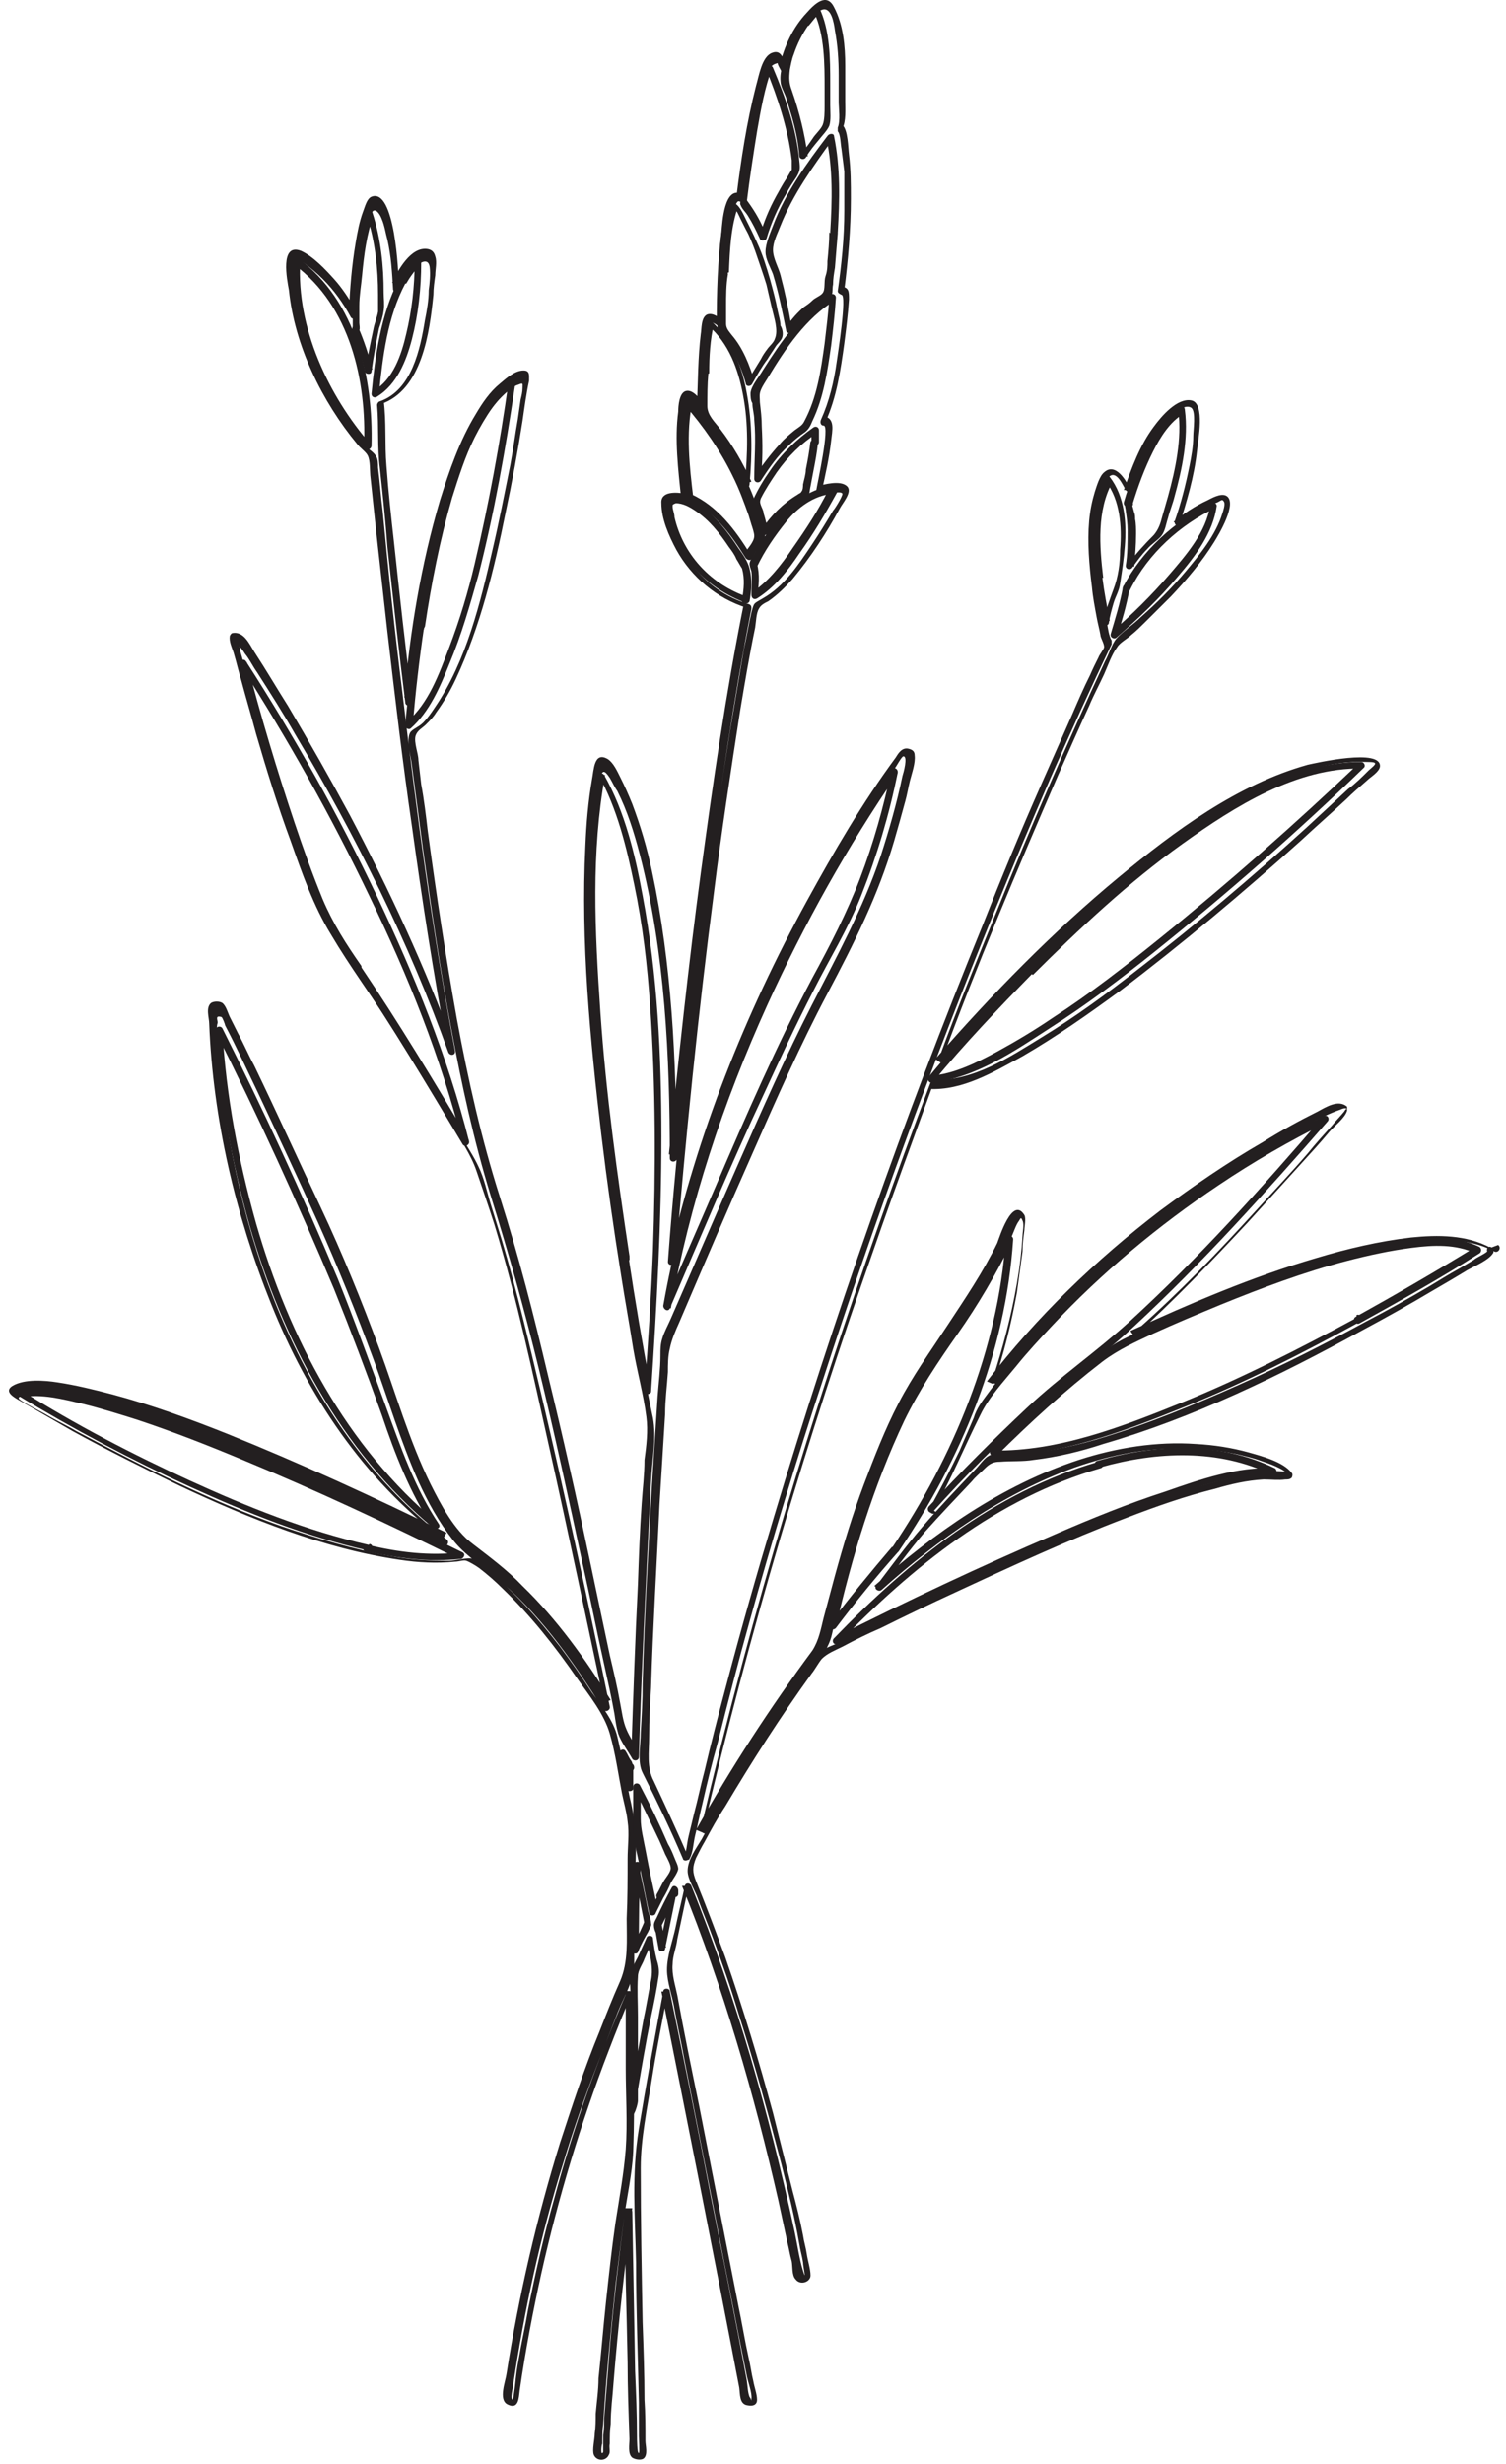 <svg width="107" height="175" viewBox="0 0 107 175" fill="none" xmlns="http://www.w3.org/2000/svg">
<path d="M105.909 88.626C104.176 87.697 102.176 87.697 100.244 87.895C97.977 88.161 95.711 88.692 93.512 89.356C88.979 90.683 84.647 92.541 80.315 94.531L80.581 94.93C83.38 92.408 86.047 89.621 88.646 86.834C89.912 85.44 91.179 84.047 92.445 82.653C93.112 81.923 93.778 81.193 94.445 80.397C94.778 79.999 95.578 79.402 95.711 78.871C95.711 78.805 95.711 78.672 95.711 78.605C95.111 78.075 94.245 78.605 93.645 78.937C92.312 79.601 90.979 80.331 89.713 81.127C87.18 82.587 84.78 84.246 82.447 85.971C77.848 89.488 73.649 93.536 70.117 98.115L70.583 98.314C71.317 96.19 71.85 94.001 72.25 91.811C72.383 90.815 72.516 89.886 72.65 88.891C72.65 88.36 72.716 87.896 72.783 87.365C72.783 87.099 72.916 86.568 72.783 86.303C71.916 84.909 70.983 87.962 70.85 88.294C69.85 90.351 68.584 92.209 67.317 94.133C66.051 96.058 64.851 97.717 63.852 99.641C62.852 101.565 62.118 103.49 61.385 105.414C60.586 107.538 59.919 109.727 59.319 111.917C59.053 112.913 58.786 113.908 58.519 114.903C58.319 115.7 58.186 116.496 57.719 117.226C54.72 121.274 51.921 125.587 49.455 129.967L49.921 130.166C53.187 116.098 57.32 102.229 62.118 88.626C63.452 84.777 64.851 80.994 66.251 77.145L65.984 77.345C68.384 77.477 70.583 76.15 72.65 75.022C75.049 73.629 77.315 72.036 79.581 70.377C84.047 66.993 88.313 63.409 92.445 59.693C93.512 58.698 94.578 57.769 95.645 56.774C96.111 56.309 96.578 55.911 97.111 55.446C97.377 55.181 97.977 54.849 98.044 54.451C98.177 53.124 93.512 54.185 92.912 54.318C87.913 55.712 83.447 59.03 79.515 62.281C74.782 66.196 70.45 70.642 66.451 75.221L66.851 75.487C69.384 68.585 72.25 61.817 75.182 55.048C75.915 53.389 76.649 51.73 77.382 50.138C77.715 49.341 78.115 48.611 78.448 47.882C78.715 47.284 78.981 46.488 79.381 45.957C79.581 45.625 80.115 45.36 80.381 45.094C80.715 44.829 81.048 44.497 81.381 44.166C81.981 43.568 82.581 42.971 83.181 42.374C84.314 41.179 85.38 39.919 86.247 38.525C86.58 37.994 87.98 35.672 87.113 35.207C86.713 35.008 86.047 35.406 85.78 35.539C84.914 35.937 84.114 36.468 83.381 37.065L83.781 37.331C84.314 35.605 84.847 33.88 85.047 32.022C85.114 31.292 85.647 28.638 84.647 28.439C83.647 28.239 82.514 29.567 81.981 30.297C80.981 31.624 80.381 33.283 79.848 34.809H80.315C80.048 34.145 79.248 32.818 78.448 33.548C78.115 33.814 77.915 34.544 77.782 34.942C77.582 35.605 77.448 36.269 77.382 36.999C77.249 38.525 77.382 40.118 77.582 41.71C77.648 42.44 77.782 43.104 77.915 43.834C77.982 44.232 78.115 44.696 78.182 45.094C78.182 45.294 78.448 45.692 78.448 45.957C78.448 46.09 78.115 46.488 78.048 46.687C77.848 47.085 77.648 47.483 77.448 47.948C76.982 48.877 76.582 49.806 76.182 50.735C75.449 52.394 74.716 54.053 73.983 55.712C72.516 59.03 71.117 62.414 69.784 65.798C64.185 79.534 59.252 93.536 54.987 107.737C53.787 111.718 52.654 115.7 51.587 119.748C51.054 121.738 50.521 123.795 50.054 125.786C49.788 126.782 49.588 127.777 49.321 128.772C49.188 129.303 49.055 129.9 48.921 130.431C48.788 130.962 48.788 131.626 48.522 132.09H48.988C48.188 130.232 47.322 128.374 46.455 126.516C45.922 125.521 46.122 124.459 46.122 123.331C46.122 122.203 46.189 121.008 46.255 119.88C46.389 115.567 46.655 111.187 46.855 106.874C46.989 104.751 47.122 102.627 47.255 100.437C47.255 99.442 47.388 98.447 47.455 97.451C47.455 96.92 47.455 96.323 47.588 95.792C47.722 95.129 47.988 94.531 48.255 93.934C49.988 89.886 51.721 85.838 53.52 81.791C55.187 78.008 56.853 74.226 58.786 70.576C60.719 66.926 62.385 63.608 63.518 59.76C63.785 58.831 64.052 57.902 64.318 56.906C64.451 56.442 64.518 55.977 64.651 55.446C64.785 54.916 65.051 54.185 64.985 53.655C64.985 53.389 64.851 53.257 64.585 53.19C64.118 53.057 63.852 53.456 63.652 53.787C61.252 57.039 59.252 60.49 57.32 64.007C52.921 72.036 49.521 80.596 47.522 89.488H47.988C48.721 80.795 49.588 72.102 50.721 63.409C51.254 59.096 51.921 54.783 52.587 50.469C52.92 48.479 53.254 46.488 53.654 44.564C53.72 44.166 53.72 43.568 53.92 43.236C54.054 42.971 54.32 42.838 54.587 42.706C55.253 42.241 55.787 41.71 56.32 41.113C57.586 39.587 58.719 37.861 59.652 36.136C59.852 35.738 60.586 34.942 60.186 34.544C59.719 34.079 58.519 34.411 58.053 34.544L58.386 34.875C58.653 33.681 58.919 32.486 59.053 31.292C59.119 30.628 59.386 29.633 58.453 29.567L58.653 29.965C59.453 28.173 59.719 26.315 59.986 24.391C60.119 23.329 60.252 22.334 60.319 21.272C60.319 20.675 60.319 20.409 59.719 20.343L59.986 20.608C60.252 18.485 60.452 16.295 60.452 14.105C60.452 13.043 60.452 12.048 60.319 10.986C60.252 10.456 60.252 9.261 59.852 8.863V9.128C60.119 8.597 60.052 7.735 60.052 7.204C60.052 6.341 60.052 5.479 60.052 4.682C60.052 3.289 59.919 1.763 59.252 0.502C58.719 -0.56 57.853 0.303 57.32 0.9C56.32 1.962 55.72 3.289 55.387 4.682H55.853C55.653 4.218 55.52 3.488 54.853 3.753C54.12 4.019 53.92 5.412 53.72 6.076C53.054 8.664 52.654 11.318 52.321 13.973L52.721 13.773C51.454 13.176 51.321 15.764 51.254 16.494C50.988 18.617 50.921 20.741 50.921 22.931L51.321 22.732C51.054 22.533 50.654 22.201 50.254 22.334C49.788 22.533 49.855 23.395 49.788 23.727C49.588 25.386 49.588 27.111 49.521 28.77L49.921 28.571C49.654 28.239 49.188 27.642 48.721 27.775C48.255 27.908 48.188 28.837 48.188 29.235C47.922 31.226 48.188 33.349 48.388 35.34L48.721 35.074C48.055 34.942 46.922 34.875 46.989 35.738C46.989 36.866 47.522 38.06 48.055 39.056C49.121 40.98 50.921 42.507 53.054 43.17L52.854 42.838C51.587 49.142 50.654 55.579 49.788 62.016C48.921 68.453 48.188 75.354 47.522 81.99H48.055C48.055 75.287 47.722 68.453 46.322 61.883C45.989 60.291 45.522 58.698 44.922 57.105C44.656 56.442 44.389 55.844 44.056 55.181C43.856 54.783 43.589 54.186 43.189 53.92C42.19 53.323 42.19 54.716 42.056 55.38C41.79 56.906 41.656 58.499 41.59 60.092C41.256 66.926 41.923 73.828 42.723 80.596C43.123 83.914 43.589 87.232 44.123 90.55C44.389 92.275 44.722 94.067 44.989 95.792C45.256 97.385 45.722 99.044 45.922 100.636C46.055 101.632 45.922 102.693 45.789 103.689C45.789 104.751 45.655 105.746 45.589 106.808C45.456 108.732 45.389 110.59 45.322 112.515C45.122 116.496 44.989 120.478 44.856 124.459L45.322 124.326C45.056 123.862 44.722 123.331 44.522 122.866C44.256 122.269 44.189 121.606 44.056 120.942C43.856 119.814 43.589 118.686 43.323 117.558C42.856 115.368 42.389 113.112 41.923 110.922C40.99 106.476 39.99 102.03 38.924 97.65C37.924 93.403 36.857 89.223 35.524 85.042C34.191 80.862 33.258 76.681 32.458 72.368C31.659 67.922 30.992 63.476 30.392 59.03C30.259 57.902 30.125 56.773 29.925 55.712C29.859 55.114 29.792 54.584 29.726 53.986C29.726 53.522 29.392 52.726 29.526 52.261C29.659 51.863 29.992 51.73 30.259 51.465C30.525 51.2 30.792 50.934 30.992 50.602C31.525 49.872 31.992 49.076 32.392 48.213C34.125 44.497 35.124 40.383 35.924 36.401C36.391 34.212 36.791 32.022 37.124 29.898C37.257 28.969 37.391 27.974 37.59 27.045C37.59 26.647 37.657 26.315 37.191 26.315C36.591 26.315 35.991 26.846 35.524 27.244C34.791 27.841 34.258 28.638 33.791 29.434C32.658 31.292 31.925 33.415 31.259 35.539C29.925 40.051 29.126 44.829 28.726 49.541H29.259C28.792 45.891 28.393 42.241 27.993 38.525C27.793 36.733 27.593 34.942 27.459 33.084C27.326 31.557 27.459 29.965 27.259 28.439L27.059 28.704C29.992 27.709 30.525 23.594 30.792 20.94C30.792 20.476 30.859 20.011 30.925 19.547C30.925 19.148 31.059 18.617 30.925 18.219C30.859 17.954 30.725 17.755 30.392 17.689C29.192 17.489 28.259 19.215 27.859 20.077L28.326 20.21C28.326 19.414 28.059 13.309 26.393 13.973C26.06 14.105 25.926 14.702 25.793 15.034C25.526 15.764 25.393 16.494 25.26 17.29C24.993 18.883 24.86 20.476 24.793 22.134L25.26 22.002C24.793 21.206 24.327 20.476 23.727 19.812C23.127 19.148 22.261 18.219 21.394 17.821C19.861 17.224 20.394 19.878 20.528 20.608C20.927 24.523 22.86 28.505 25.393 31.557C25.593 31.823 25.993 32.088 26.126 32.354C26.326 32.752 26.26 33.482 26.326 33.946C26.46 35.207 26.593 36.468 26.726 37.729C26.993 40.118 27.259 42.507 27.526 44.895C28.059 49.474 28.593 54.053 29.259 58.632C29.992 63.94 30.792 69.183 31.792 74.425L32.258 74.292C30.192 68.652 27.659 63.21 24.86 57.902C23.46 55.314 21.994 52.726 20.461 50.138C19.661 48.877 18.928 47.616 18.061 46.289C17.728 45.758 17.328 44.829 16.529 44.962C16.462 44.962 16.395 45.028 16.329 45.161C16.262 45.559 16.462 45.957 16.595 46.355C16.795 47.019 16.928 47.616 17.128 48.28C17.462 49.541 17.861 50.868 18.195 52.129C18.928 54.65 19.728 57.238 20.661 59.76C21.461 62.016 22.261 64.338 23.527 66.395C24.86 68.652 26.393 70.709 27.793 72.899C29.192 75.088 30.592 77.477 31.992 79.734C32.658 80.862 33.458 81.99 33.858 83.184C34.258 84.379 34.724 85.706 35.124 86.967C36.724 92.209 37.857 97.584 39.057 102.959C40.39 108.931 41.656 114.97 42.923 120.942L43.389 120.743C41.59 117.823 39.59 115.036 37.124 112.647C36.058 111.519 34.791 110.59 33.591 109.661C32.258 108.666 31.325 106.874 30.592 105.414C29.059 102.295 28.126 98.977 26.926 95.726C25.726 92.474 24.327 89.024 22.794 85.772C21.261 82.52 19.661 79.004 18.061 75.686C17.662 74.956 17.328 74.159 16.928 73.43C16.728 73.031 16.529 72.633 16.329 72.235C16.195 71.97 16.062 71.439 15.795 71.24C15.595 71.107 15.195 71.107 14.995 71.24C14.596 71.571 14.862 72.301 14.862 72.7C15.129 79.468 16.728 86.303 19.261 92.607C21.861 99.11 25.793 105.016 31.459 109.329L31.725 108.865C26.593 106.343 21.394 103.954 16.129 101.831C13.463 100.769 10.73 99.774 7.997 99.044C6.731 98.712 5.398 98.38 4.065 98.181C3.198 98.048 1.732 97.916 0.865 98.447C0.265 98.845 0.999 99.243 1.332 99.442C2.598 100.172 3.865 100.902 5.131 101.632C7.664 103.025 10.197 104.286 12.796 105.547C17.728 107.869 22.994 109.993 28.393 110.789C29.726 110.988 30.992 111.055 32.325 110.922C32.592 110.922 32.925 110.789 33.125 110.856C33.325 110.922 33.791 111.187 34.058 111.386C34.658 111.851 35.191 112.315 35.724 112.846C37.724 114.771 39.457 116.96 41.056 119.283C41.856 120.411 42.923 121.738 43.323 123.132C43.723 124.525 43.922 125.985 44.189 127.379C44.322 128.042 44.522 128.706 44.589 129.369C44.722 130.232 44.589 131.161 44.589 132.024C44.589 133.417 44.589 134.877 44.522 136.271C44.522 137.797 44.656 139.323 44.056 140.717C43.523 141.911 43.056 143.106 42.589 144.3C41.523 146.888 40.657 149.542 39.79 152.197C38.124 157.572 36.857 163.08 35.991 168.587C35.924 169.118 35.391 170.445 36.058 170.777C36.857 171.175 36.857 170.313 36.924 169.782C37.324 166.995 37.857 164.208 38.457 161.487C39.657 156.112 41.256 150.803 43.256 145.627C43.789 144.234 44.322 142.907 44.922 141.513L44.456 141.38C44.456 143.238 44.456 145.03 44.456 146.888C44.456 148.812 44.589 150.737 44.456 152.661C44.322 154.387 43.989 156.178 43.723 157.904C43.456 159.762 43.256 161.62 43.056 163.478C42.856 165.336 42.723 167.061 42.523 168.919C42.523 169.782 42.389 170.644 42.323 171.441C42.323 171.905 42.323 172.37 42.256 172.834C42.256 173.232 42.056 174.029 42.19 174.36C42.389 174.825 43.056 174.825 43.256 174.36C43.389 174.161 43.256 173.83 43.323 173.564C43.323 173.1 43.323 172.635 43.389 172.171C43.389 171.175 43.523 170.246 43.589 169.251C43.922 165.137 44.389 160.956 44.922 156.842H44.389C44.389 160.492 44.522 164.141 44.589 167.791C44.589 169.583 44.656 171.374 44.722 173.232C44.722 173.631 44.589 174.294 44.922 174.56C45.122 174.692 45.522 174.759 45.722 174.626C46.055 174.36 45.855 173.697 45.855 173.365C45.855 172.37 45.855 171.441 45.789 170.445C45.789 168.587 45.722 166.796 45.656 164.938C45.589 161.288 45.522 157.638 45.522 153.988C45.522 151.865 45.989 149.741 46.322 147.618C46.655 145.495 47.055 143.504 47.455 141.447H46.989C48.855 150.803 50.721 160.16 52.521 169.583C52.587 170.047 52.521 170.777 53.12 170.843C53.454 170.91 53.787 170.843 53.787 170.445C53.787 170.047 53.587 169.516 53.52 169.118C53.387 168.587 53.32 167.99 53.187 167.459C52.92 166.265 52.721 165.004 52.454 163.743C51.521 158.965 50.588 154.254 49.655 149.476C49.121 146.888 48.588 144.3 48.122 141.712C47.988 141.049 47.722 140.252 47.788 139.522C47.788 138.925 48.055 138.328 48.122 137.731C48.388 136.47 48.655 135.209 48.921 133.948H48.455C51.388 141.181 53.587 148.746 55.32 156.377C55.52 157.306 55.72 158.235 55.92 159.164C56.053 159.695 56.12 160.16 56.253 160.624C56.32 160.956 56.253 161.62 56.52 161.885C56.853 162.35 57.586 162.084 57.586 161.62C57.586 161.155 57.386 160.558 57.32 160.093C57.253 159.629 57.12 159.231 57.053 158.766C56.853 157.704 56.586 156.643 56.32 155.647C55.853 153.789 55.387 151.931 54.92 150.073C53.92 146.357 52.787 142.641 51.521 138.991C50.854 137.2 50.188 135.408 49.455 133.616C49.188 132.953 49.188 132.621 49.455 131.957C49.655 131.559 49.855 131.161 50.054 130.829C50.521 129.967 50.988 129.104 51.521 128.308C53.454 125.056 55.453 121.937 57.653 118.885C57.919 118.553 58.119 118.155 58.386 117.823C58.786 117.425 59.319 117.226 59.852 116.96C60.719 116.496 61.652 116.031 62.585 115.633C64.318 114.771 66.118 113.908 67.851 113.112C71.85 111.254 75.849 109.396 80.048 107.803C82.114 107.007 84.18 106.277 86.313 105.746C87.446 105.414 88.579 105.149 89.779 105.082C90.312 105.082 90.846 105.149 91.312 105.082C91.512 105.082 91.645 105.082 91.779 104.95C91.845 104.817 91.845 104.684 91.779 104.618C91.179 103.822 89.646 103.423 88.713 103.158C87.513 102.826 86.247 102.627 84.98 102.561C82.181 102.362 79.315 102.826 76.649 103.689C71.183 105.481 66.384 108.865 62.118 112.647L62.518 112.913C63.585 111.519 64.585 110.126 65.718 108.798C66.784 107.604 67.917 106.41 69.05 105.215C69.317 104.883 69.65 104.618 69.984 104.286C70.317 103.954 70.583 103.822 71.05 103.822C71.85 103.755 72.65 103.822 73.449 103.689C75.116 103.49 76.782 103.092 78.382 102.561C84.78 100.703 90.912 97.717 96.711 94.531C98.444 93.602 100.11 92.673 101.777 91.678C102.576 91.213 103.376 90.749 104.243 90.218C104.709 89.953 105.842 89.488 106.109 88.957C106.109 88.825 106.109 88.758 106.109 88.692H106.042C105.842 88.36 105.509 88.692 105.709 88.957H105.776C105.776 89.024 105.776 88.758 105.776 88.758C105.642 89.024 104.909 89.289 104.709 89.488C104.376 89.687 104.043 89.886 103.709 90.085C102.976 90.484 102.243 90.948 101.577 91.346C100.11 92.209 98.577 93.072 97.044 93.868C94.112 95.46 91.112 96.987 87.98 98.38C84.847 99.774 81.648 101.101 78.382 102.096C76.649 102.627 74.849 103.025 72.983 103.224C72.183 103.291 71.383 103.224 70.65 103.291C70.05 103.291 69.717 103.954 69.25 104.419C67.984 105.746 66.718 107.073 65.518 108.467C64.318 109.86 63.318 111.254 62.252 112.647C62.052 112.846 62.452 113.112 62.652 112.913C66.651 109.329 71.25 106.078 76.382 104.22C78.848 103.357 81.448 102.826 84.114 102.893C85.38 102.893 86.647 103.025 87.913 103.291C88.446 103.423 89.046 103.556 89.579 103.755C90.179 103.954 91.179 104.286 91.645 104.817V104.485C91.645 104.551 90.779 104.485 90.646 104.485C90.246 104.485 89.779 104.485 89.379 104.618C88.513 104.751 87.58 104.95 86.713 105.149C84.914 105.613 83.114 106.21 81.314 106.874C77.849 108.135 74.449 109.595 71.117 111.121C67.784 112.647 64.251 114.306 60.852 116.031C60.452 116.231 60.052 116.43 59.652 116.629C59.319 116.828 58.786 116.961 58.453 117.226C57.919 117.69 57.453 118.553 57.053 119.15C55.986 120.61 54.987 122.136 53.987 123.663C52.987 125.189 52.054 126.781 51.121 128.374C50.654 129.104 50.254 129.9 49.855 130.63C49.455 131.294 48.855 132.09 48.855 132.886C48.855 133.484 49.388 134.28 49.588 134.877C49.921 135.806 50.321 136.735 50.654 137.664C51.321 139.456 51.921 141.181 52.454 142.973C53.587 146.49 54.587 150.14 55.52 153.723C55.986 155.581 56.453 157.439 56.786 159.363C56.853 159.828 56.986 160.226 57.053 160.691C57.053 160.956 57.32 162.151 57.053 161.288C56.786 160.425 56.653 159.43 56.453 158.501C54.654 150.14 52.321 141.911 49.121 133.948C49.055 133.749 48.721 133.683 48.655 133.948C48.455 134.944 48.188 135.939 47.988 136.934C47.788 137.863 47.388 138.925 47.388 139.92C47.388 140.783 47.788 141.845 47.922 142.708C48.122 143.836 48.388 144.964 48.588 146.092C49.455 150.471 50.321 154.917 51.188 159.297C51.587 161.421 52.054 163.61 52.454 165.734C52.654 166.729 52.854 167.725 53.054 168.72C53.12 169.118 53.454 169.981 53.387 170.379C53.387 170.644 53.387 170.379 53.254 170.246C53.12 169.914 53.12 169.45 53.054 169.052C52.254 164.738 51.388 160.425 50.521 156.112C49.588 151.201 48.588 146.291 47.588 141.447C47.588 141.181 47.122 141.181 47.122 141.447C46.522 144.698 45.922 147.95 45.389 151.201C44.856 154.453 45.122 157.505 45.189 160.691C45.189 164.009 45.322 167.326 45.389 170.644C45.389 171.441 45.389 172.237 45.389 173.033C45.389 173.166 45.456 174.228 45.389 174.228C45.256 174.294 45.255 173.166 45.255 173.1C45.255 171.507 45.189 169.914 45.122 168.388C45.056 164.606 44.989 160.89 44.922 157.107C44.922 156.775 44.456 156.775 44.389 157.107C43.989 160.292 43.589 163.544 43.323 166.796C43.189 168.455 43.056 170.113 42.923 171.772C42.923 172.171 42.923 172.569 42.856 172.967C42.856 173.232 42.856 173.896 42.856 174.161C42.656 174.493 42.723 173.697 42.789 173.564C42.789 173.1 42.789 172.635 42.856 172.171C43.056 168.919 43.389 165.601 43.723 162.35C43.922 160.757 44.123 159.164 44.322 157.638C44.522 156.112 44.922 154.387 44.989 152.794C45.122 149.078 44.989 145.362 44.989 141.646C44.989 141.447 44.589 141.314 44.522 141.513C42.456 146.291 40.723 151.135 39.39 156.112C38.657 158.7 38.057 161.354 37.524 164.009C37.324 165.203 37.057 166.331 36.857 167.525C36.724 168.189 36.657 168.786 36.591 169.45C36.591 169.516 36.458 170.379 36.458 170.445C36.191 170.445 36.458 169.583 36.458 169.384C37.257 164.075 38.39 158.833 39.99 153.723C40.723 151.268 41.59 148.812 42.523 146.424C42.989 145.229 43.456 144.035 43.922 142.84C44.389 141.712 45.056 140.65 45.056 139.456C45.056 136.603 45.122 133.749 45.189 130.962C45.189 129.768 44.989 128.706 44.722 127.578C44.456 126.184 44.189 124.724 43.856 123.331C43.589 122.203 42.723 121.141 42.056 120.212C41.323 119.084 40.59 118.022 39.79 116.96C38.257 114.97 36.591 113.112 34.658 111.519C34.391 111.254 33.925 110.856 33.591 110.723C33.258 110.59 32.325 110.856 31.925 110.856C30.525 110.856 29.126 110.789 27.793 110.524C25.127 110.059 22.527 109.263 19.994 108.4C14.929 106.609 10.13 104.153 5.398 101.632C4.731 101.234 3.998 100.902 3.331 100.504C3.131 100.371 1.265 99.442 1.332 99.309C1.332 98.977 2.931 99.11 3.265 99.11C4.131 99.11 4.931 99.309 5.731 99.508C8.664 100.105 11.463 101.101 14.262 102.163C20.128 104.419 25.86 107.073 31.459 109.794C31.725 109.926 31.992 109.528 31.725 109.329C21.661 101.632 16.928 88.493 15.662 76.283C15.595 75.487 15.529 74.757 15.462 73.96C15.462 73.562 15.329 73.031 15.462 72.633C15.462 72.434 15.262 72.102 15.729 72.235C15.795 72.235 15.995 72.766 15.995 72.832C16.795 74.359 17.528 75.951 18.261 77.477C19.728 80.596 21.194 83.715 22.594 86.834C23.994 89.953 25.326 93.27 26.526 96.522C27.593 99.442 28.459 102.362 29.726 105.215C30.392 106.675 31.192 108.135 32.192 109.396C33.191 110.656 34.658 111.453 35.791 112.515C38.657 115.036 40.856 118.221 42.856 121.406C42.989 121.672 43.389 121.473 43.323 121.207C41.79 113.775 40.19 106.41 38.457 99.044C37.59 95.394 36.724 91.678 35.658 88.095C35.391 87.232 35.124 86.369 34.858 85.507C34.591 84.644 34.391 83.649 33.991 82.852C33.658 82.122 33.191 81.459 32.792 80.729C32.258 79.866 31.725 79.004 31.259 78.141C29.392 75.022 27.526 71.903 25.46 68.851C24.46 67.391 23.527 66.064 22.86 64.471C22.127 62.812 21.527 61.087 20.927 59.361C19.728 55.911 18.661 52.394 17.728 48.811C17.528 47.948 17.328 47.085 17.062 46.223C17.062 46.223 17.062 45.758 16.862 45.824C16.995 45.824 17.328 46.289 17.395 46.422C17.728 46.82 17.928 47.284 18.261 47.749C19.195 49.209 20.128 50.669 20.994 52.195C25.26 59.361 29.059 66.926 31.858 74.757C31.992 75.022 32.392 74.956 32.325 74.624C30.725 66.196 29.592 57.703 28.593 49.209C28.059 44.962 27.593 40.648 27.193 36.335C27.059 35.273 26.993 34.278 26.86 33.216C26.86 32.951 26.86 32.619 26.726 32.42C26.593 32.155 26.26 31.956 26.06 31.756C24.727 30.23 23.66 28.372 22.794 26.514C21.794 24.391 21.061 22.002 21.061 19.613C21.061 19.148 20.861 18.219 21.594 18.684C22.061 19.016 22.527 19.414 22.927 19.812C23.727 20.608 24.393 21.537 24.927 22.533C25.06 22.732 25.393 22.665 25.393 22.4C25.526 20.21 25.593 17.954 26.193 15.897C26.193 15.698 26.393 15.034 26.526 14.968C26.793 14.835 27.059 15.366 27.126 15.565C27.326 16.029 27.393 16.56 27.526 17.025C27.793 18.219 27.859 19.347 27.926 20.542C27.926 20.741 28.259 20.94 28.393 20.675C28.593 20.144 28.859 19.613 29.259 19.215C29.592 18.817 30.392 18.153 30.525 18.949C30.592 19.48 30.525 20.144 30.459 20.608C30.459 21.338 30.326 22.068 30.192 22.732C29.859 24.789 29.259 27.709 26.993 28.505C26.926 28.505 26.793 28.638 26.793 28.77C26.926 30.297 26.793 31.756 26.993 33.283C27.193 35.141 27.393 36.999 27.526 38.857C27.926 42.507 28.326 46.156 28.793 49.872C28.793 50.204 29.259 50.204 29.326 49.872C29.726 45.692 30.392 41.511 31.459 37.463C31.992 35.472 32.592 33.482 33.458 31.624C33.791 30.894 34.191 30.164 34.658 29.434C35.124 28.704 35.991 27.576 36.857 27.311C37.191 27.178 37.124 27.244 37.124 27.576C37.124 27.841 37.057 28.107 36.991 28.372C36.924 28.837 36.857 29.301 36.791 29.766C36.591 30.894 36.457 31.956 36.258 33.017C35.858 35.008 35.458 37.065 34.991 39.056C34.125 42.838 33.125 46.953 30.925 50.204C30.659 50.602 30.392 51 30.059 51.332C29.726 51.664 29.259 51.797 29.126 52.062C28.859 52.593 29.192 53.721 29.259 54.318C29.526 56.309 29.792 58.366 30.059 60.357C30.659 64.604 31.259 68.784 32.058 73.031C32.792 77.013 33.658 80.994 34.858 84.909C36.124 88.957 37.257 93.005 38.257 97.119C39.39 101.764 40.39 106.41 41.39 111.055C41.923 113.443 42.389 115.832 42.923 118.221C43.189 119.416 43.456 120.61 43.656 121.738C43.723 122.203 43.789 122.667 43.922 123.132C44.122 123.729 44.589 124.326 44.922 124.923C45.056 125.123 45.389 125.056 45.389 124.791C45.589 118.288 45.922 111.718 46.255 105.215C46.322 103.755 46.655 102.096 46.389 100.703C46.055 99.177 45.789 97.717 45.522 96.19C44.922 93.005 44.389 89.754 43.922 86.502C42.989 80.065 42.256 73.629 42.056 67.125C41.923 64.007 41.923 60.888 42.256 57.769C42.323 56.906 42.389 56.044 42.656 55.247C42.789 54.716 42.923 54.65 43.323 55.247C43.523 55.579 43.656 55.911 43.856 56.176C44.589 57.636 45.056 59.162 45.456 60.689C47.255 67.656 47.588 75.088 47.588 82.255C47.588 82.587 48.055 82.587 48.122 82.255C48.721 75.686 49.455 69.116 50.321 62.613C51.188 56.11 52.121 49.607 53.387 43.236C53.387 43.104 53.387 42.971 53.187 42.905C51.587 42.44 50.188 41.445 49.188 40.118C48.655 39.454 48.255 38.658 47.922 37.861C47.788 37.463 47.655 37.065 47.588 36.667C47.455 35.937 47.855 35.605 48.588 35.738C48.721 35.738 48.921 35.738 48.921 35.472C48.788 34.145 48.655 32.818 48.655 31.425C48.655 30.761 48.655 30.098 48.721 29.434C48.721 29.169 48.721 28.638 48.988 28.505C49.255 28.372 49.521 28.837 49.655 29.036C49.788 29.169 50.054 29.036 50.054 28.837C50.054 27.709 50.121 26.581 50.188 25.452C50.188 24.922 50.188 24.391 50.321 23.86C50.321 23.727 50.321 23.13 50.454 22.997V22.864C50.721 22.931 50.921 23.064 51.054 23.196C51.188 23.329 51.454 23.196 51.454 22.997C51.454 21.537 51.454 20.077 51.587 18.617C51.587 18.219 52.054 14.039 52.521 14.304C52.721 14.371 52.854 14.304 52.92 14.105C53.12 12.313 53.387 10.456 53.72 8.664C53.854 7.867 54.054 7.138 54.254 6.341C54.387 5.943 54.454 5.545 54.654 5.147C54.654 4.749 54.92 4.55 55.253 4.483C55.253 4.616 55.387 4.815 55.453 4.948C55.52 5.147 55.853 5.213 55.92 4.948C56.187 3.886 56.586 2.824 57.253 1.895C57.453 1.63 57.986 0.834 58.386 0.701C59.053 0.435 59.252 1.63 59.319 2.161C59.519 3.222 59.586 4.284 59.586 5.346C59.586 5.943 59.586 6.607 59.586 7.204C59.586 7.668 59.719 8.597 59.519 9.062C59.519 9.195 59.519 9.261 59.519 9.327C59.719 9.526 59.719 10.256 59.786 10.588C59.852 11.119 59.919 11.65 59.986 12.181C59.986 13.11 59.986 14.039 59.986 14.968C59.986 16.892 59.786 18.817 59.519 20.675C59.519 20.807 59.652 20.874 59.786 20.94C60.186 20.94 59.519 25.187 59.452 25.651C59.252 27.111 58.919 28.505 58.319 29.832C58.253 30.031 58.319 30.23 58.519 30.23C58.986 30.23 58.053 34.411 57.986 34.875C57.986 35.074 58.119 35.273 58.319 35.207C58.586 35.141 59.786 34.809 59.852 35.074C59.852 35.273 59.319 36.136 59.186 36.269C58.719 37.065 58.186 37.928 57.653 38.724C56.72 40.118 55.72 41.644 54.187 42.507C53.52 42.905 53.587 42.772 53.387 43.502C53.187 44.365 53.054 45.227 52.854 46.09C52.521 48.081 52.187 50.005 51.854 51.996C50.588 59.892 49.588 67.855 48.721 75.818C48.255 80.397 47.788 85.042 47.455 89.621C47.455 89.886 47.855 89.953 47.922 89.621C49.721 81.791 52.587 74.226 56.187 67.059C57.919 63.608 59.852 60.291 61.919 57.039C62.452 56.243 62.985 55.446 63.518 54.65C63.651 54.517 64.051 53.721 64.185 53.721C64.518 53.721 64.185 54.916 64.118 55.115C63.718 57.039 63.185 58.897 62.585 60.755C61.319 64.537 59.453 67.922 57.653 71.439C55.853 74.956 54.12 78.871 52.454 82.653C50.788 86.436 49.255 90.019 47.655 93.669C47.455 94.133 47.188 94.598 47.055 95.062C46.922 95.46 46.922 95.859 46.922 96.257C46.922 97.252 46.789 98.247 46.722 99.176C46.589 101.234 46.455 103.291 46.322 105.414C46.055 110.126 45.789 114.903 45.656 119.615C45.656 120.743 45.589 121.937 45.522 123.065C45.522 123.928 45.256 125.123 45.656 125.919C46.655 127.91 47.655 129.967 48.522 132.024C48.588 132.223 48.855 132.157 48.988 132.024C49.255 131.559 49.255 130.896 49.388 130.365C49.588 129.569 49.721 128.839 49.921 128.042C50.254 126.582 50.588 125.189 50.988 123.795C51.721 120.876 52.454 118.022 53.254 115.169C54.853 109.396 56.586 103.689 58.453 98.048C62.118 86.767 66.184 75.686 70.65 64.737C73.249 58.366 75.982 51.996 78.982 45.758C78.982 45.692 78.982 45.559 78.982 45.493C78.782 45.161 78.715 44.63 78.648 44.232C78.515 43.635 78.382 42.971 78.248 42.374C78.048 41.179 77.915 40.051 77.848 38.857C77.848 37.729 77.848 36.601 78.115 35.539C78.248 35.008 78.382 34.278 78.782 33.88C79.315 33.349 79.781 34.477 79.981 34.809C80.115 35.008 80.381 34.942 80.448 34.809C80.848 33.548 81.381 32.287 82.047 31.159C82.381 30.628 83.847 28.439 84.647 28.969C84.98 29.235 84.78 30.562 84.78 30.96C84.78 31.69 84.647 32.42 84.514 33.084C84.247 34.411 83.914 35.738 83.447 37.065C83.447 37.264 83.647 37.463 83.847 37.331C84.38 36.932 84.98 36.534 85.58 36.136C85.913 35.937 86.18 35.804 86.513 35.672C86.78 35.539 86.847 35.406 86.98 35.672C87.046 35.871 86.913 36.269 86.847 36.468C86.38 37.994 85.247 39.388 84.247 40.582C83.247 41.777 82.181 42.838 81.048 43.834C80.514 44.365 79.781 44.829 79.315 45.36C78.982 45.758 78.781 46.488 78.515 46.953C75.782 52.858 73.183 58.831 70.783 64.803C69.384 68.254 67.984 71.704 66.718 75.155C66.651 75.354 66.984 75.553 67.117 75.42C70.317 71.704 73.783 68.121 77.448 64.869C81.114 61.618 85.114 58.366 89.579 56.11C91.912 54.982 94.445 53.986 97.111 54.119C97.977 54.119 97.777 54.252 97.244 54.716C96.778 55.181 96.311 55.645 95.778 56.044C94.778 56.973 93.845 57.835 92.845 58.764C88.979 62.281 84.98 65.665 80.848 68.851C78.648 70.576 76.382 72.235 73.983 73.695C71.716 75.088 69.117 76.814 66.384 76.681C66.251 76.681 66.184 76.747 66.118 76.88C61.052 90.351 56.52 104.021 52.787 117.956C51.721 121.937 50.721 125.919 49.788 129.9C49.788 130.166 50.121 130.365 50.254 130.099C52.254 126.516 54.453 122.999 56.853 119.681C57.653 118.553 58.853 117.359 59.119 116.031C59.586 113.974 60.119 111.984 60.719 109.993C61.919 106.011 63.252 102.03 65.318 98.447C67.384 94.863 69.917 91.744 71.783 88.028C71.983 87.63 72.116 87.166 72.316 86.834C72.516 86.568 72.516 86.369 72.65 86.701C72.783 86.967 72.65 87.497 72.65 87.763C72.583 88.891 72.45 90.019 72.25 91.147C71.85 93.47 71.25 95.726 70.517 97.982C70.383 98.248 70.783 98.38 70.983 98.181C75.316 92.607 80.581 87.829 86.447 83.848C87.846 82.919 89.246 82.056 90.712 81.193C92.179 80.331 93.712 79.335 95.245 78.805C95.245 78.805 95.645 78.605 95.711 78.805C95.645 78.672 95.511 78.937 95.511 78.937C95.245 79.269 94.911 79.601 94.645 79.933C94.045 80.596 93.445 81.26 92.912 81.923C91.712 83.317 90.446 84.644 89.246 85.971C86.58 88.891 83.847 91.744 80.848 94.399C80.648 94.598 80.848 94.93 81.114 94.797C85.18 92.939 89.246 91.213 93.512 89.886C95.511 89.289 97.578 88.692 99.71 88.36C101.843 88.028 104.243 87.829 106.176 88.891C106.442 89.024 106.709 88.626 106.442 88.426L105.909 88.626Z" fill="#231F20"/>
<path d="M80.449 35.871C80.849 34.544 81.316 33.283 81.915 32.088C82.449 31.026 83.115 29.965 84.115 29.367L83.715 29.168C83.982 31.159 83.515 33.349 82.982 35.273C82.849 35.738 82.715 36.202 82.582 36.667C82.449 37.198 82.315 37.596 81.982 37.994C81.316 38.658 80.716 39.321 80.116 40.117L80.582 40.25C80.649 39.454 80.716 38.724 80.716 37.928C80.716 37.596 80.716 37.198 80.649 36.866C80.649 36.733 80.649 36.534 80.582 36.401C80.582 36.401 80.449 35.871 80.449 35.937C80.649 35.672 80.183 35.406 79.983 35.672C79.849 35.804 79.983 36.136 79.983 36.269C80.049 36.733 80.116 37.198 80.116 37.662C80.116 38.525 80.116 39.388 79.983 40.184C79.983 40.449 80.316 40.516 80.449 40.317C80.782 39.852 81.116 39.388 81.516 38.989C81.782 38.658 82.249 38.392 82.515 38.06C82.782 37.729 82.849 37.198 82.982 36.8C83.115 36.269 83.315 35.804 83.448 35.273C83.982 33.349 84.448 31.159 84.182 29.102C84.182 28.903 83.982 28.77 83.782 28.903C82.715 29.5 81.982 30.562 81.449 31.624C80.782 32.951 80.249 34.278 79.849 35.672C79.783 36.003 80.249 36.136 80.316 35.804L80.449 35.871Z" fill="#231F20"/>
<path d="M80.315 41.843C81.581 39.321 83.847 37.264 86.38 36.07L85.98 35.871C85.713 37.795 84.247 39.454 83.047 40.848C81.848 42.241 80.448 43.635 78.982 44.895L79.382 45.161C79.715 44.099 80.048 42.971 80.248 41.843C80.248 41.511 79.848 41.378 79.781 41.71C79.582 42.838 79.248 43.9 78.915 45.028C78.848 45.294 79.182 45.426 79.315 45.294C80.848 43.966 82.381 42.507 83.714 40.914C84.914 39.52 86.18 37.861 86.447 35.937C86.447 35.738 86.247 35.672 86.047 35.738C83.447 36.999 81.115 39.122 79.781 41.71C79.648 41.976 80.048 42.241 80.248 41.976L80.315 41.843Z" fill="#231F20"/>
<path d="M78.383 41.047C78.116 38.79 77.916 36.269 79.049 34.212H78.583C79.583 35.539 79.716 37.397 79.583 39.056C79.583 39.985 79.449 40.98 79.116 41.843C78.85 42.573 78.583 43.303 78.383 44.099H78.85C78.65 43.104 78.45 42.042 78.316 40.98C78.316 40.648 77.783 40.648 77.783 40.98C77.916 42.042 78.116 43.104 78.316 44.232C78.316 44.431 78.783 44.497 78.783 44.232C78.85 43.767 78.983 43.303 79.116 42.838C79.249 42.374 79.516 41.976 79.583 41.445C79.716 40.582 79.849 39.719 79.916 38.79C80.049 37.131 79.916 35.273 78.85 33.88C78.716 33.747 78.516 33.681 78.383 33.88C77.25 36.07 77.383 38.591 77.65 40.98C77.65 41.312 78.183 41.312 78.183 40.98L78.383 41.047Z" fill="#231F20"/>
<path d="M73.383 69.249C76.715 65.931 80.181 62.679 83.98 59.959C87.78 57.238 92.112 54.517 96.778 54.584L96.578 54.185C92.045 58.499 87.313 62.679 82.381 66.661C79.915 68.652 77.448 70.576 74.782 72.301C73.516 73.164 72.183 73.96 70.85 74.69C69.383 75.487 67.784 76.283 66.118 76.416L66.318 76.814C68.517 74.159 70.917 71.638 73.316 69.183C73.516 68.983 73.183 68.585 72.983 68.851C70.517 71.306 68.184 73.828 65.984 76.482C65.851 76.615 65.984 76.946 66.184 76.88C69.25 76.615 72.116 74.624 74.582 73.031C77.182 71.372 79.648 69.514 82.047 67.59C87.18 63.476 92.179 59.096 96.911 54.517C97.044 54.385 96.911 54.119 96.711 54.119C92.045 54.119 87.58 56.773 83.914 59.361C79.981 62.148 76.382 65.466 72.983 68.851C72.783 69.05 73.116 69.448 73.316 69.183L73.383 69.249Z" fill="#231F20"/>
<path d="M58.853 34.809C58.12 36.269 57.253 37.596 56.32 38.923C55.52 40.118 54.587 41.312 53.387 42.108L53.787 42.374C53.92 41.644 53.987 40.781 53.787 40.051V40.25C54.32 39.122 55.053 38.06 55.853 37.065C56.653 36.07 57.786 35.207 59.119 35.074C59.453 35.074 59.453 34.544 59.119 34.544C57.386 34.676 55.987 36.003 54.92 37.331C54.387 37.994 53.92 38.724 53.52 39.454C53.454 39.587 53.254 39.852 53.254 40.051C53.254 40.184 53.321 40.383 53.387 40.582C53.454 41.113 53.387 41.71 53.387 42.241C53.387 42.44 53.52 42.639 53.787 42.507C55.053 41.71 55.987 40.516 56.786 39.321C57.786 37.928 58.653 36.468 59.453 35.008C59.586 34.742 59.186 34.477 58.986 34.742L58.853 34.809Z" fill="#231F20"/>
<path d="M57.586 31.292C57.519 31.956 57.386 32.685 57.253 33.349C57.253 33.681 57.12 34.079 57.053 34.411C57.053 34.544 57.053 34.809 56.92 34.942C56.92 35.008 56.72 35.074 56.653 35.141C55.653 35.738 54.787 36.601 54.12 37.596H54.587C54.453 37.264 54.387 36.866 54.254 36.468C54.254 36.269 54.12 36.07 54.054 35.871C53.987 35.672 53.987 35.605 54.054 35.406C54.387 34.743 54.787 34.145 55.187 33.548C55.986 32.42 56.92 31.491 58.053 30.761L57.653 30.562C57.653 30.828 57.653 31.159 57.653 31.425C57.653 31.756 58.119 31.756 58.186 31.425C58.186 31.159 58.186 30.828 58.186 30.562C58.186 30.363 57.986 30.23 57.786 30.363C56.653 31.159 55.52 32.221 54.72 33.415C54.254 34.079 53.854 34.742 53.52 35.472C53.32 35.804 53.52 36.136 53.72 36.468C53.854 36.932 53.987 37.397 54.12 37.861C54.12 38.06 54.453 38.06 54.587 37.861C54.987 37.331 55.453 36.8 55.92 36.401C56.186 36.202 56.453 36.003 56.72 35.804C56.92 35.672 57.253 35.605 57.386 35.406C57.52 35.207 57.519 34.809 57.586 34.544C57.653 34.212 57.719 33.813 57.786 33.482C57.919 32.818 58.053 32.088 58.119 31.425C58.119 31.093 57.653 31.093 57.586 31.425V31.292Z" fill="#231F20"/>
<path d="M58.588 24.391C58.321 26.315 58.054 28.239 57.121 29.965C56.988 30.23 56.721 30.363 56.455 30.562C56.055 30.894 55.722 31.159 55.389 31.557C54.722 32.287 54.122 33.084 53.589 33.88L54.055 34.013C54.189 32.752 54.189 31.557 54.122 30.297C54.122 29.699 54.055 29.169 53.989 28.571C53.989 28.239 53.922 28.04 54.055 27.709C54.189 27.377 54.389 27.111 54.589 26.779C55.788 24.789 57.255 22.599 59.321 21.338L58.921 21.139C58.854 22.201 58.721 23.262 58.588 24.391C58.588 24.722 59.054 24.855 59.054 24.523C59.188 23.395 59.321 22.267 59.388 21.139C59.388 20.94 59.188 20.807 58.988 20.94C56.922 22.134 55.455 24.324 54.189 26.315C53.922 26.779 53.389 27.377 53.322 27.908C53.322 28.107 53.322 28.439 53.456 28.638C53.456 29.036 53.589 29.434 53.589 29.832C53.722 31.226 53.589 32.619 53.589 34.013C53.589 34.278 53.922 34.344 54.055 34.145C54.655 33.216 55.255 32.354 56.055 31.624C56.388 31.292 56.788 30.96 57.188 30.695C57.455 30.496 57.588 30.23 57.721 29.898C58.521 28.239 58.788 26.381 59.054 24.523C59.054 24.192 58.588 24.059 58.588 24.391Z" fill="#231F20"/>
<path d="M58.92 16.494C58.92 17.158 58.853 17.887 58.787 18.551C58.787 18.883 58.787 19.215 58.653 19.613C58.52 20.011 58.653 20.542 58.453 20.807C58.32 21.006 57.92 21.139 57.72 21.338C57.52 21.537 57.32 21.67 57.12 21.803C56.654 22.201 56.254 22.665 55.854 23.196L56.254 23.329C56.054 22.068 55.787 20.807 55.454 19.547C55.321 19.016 54.921 18.352 54.921 17.755C54.921 17.158 55.254 16.56 55.454 16.029C56.321 13.84 57.787 11.783 59.187 9.858H58.72C59.187 11.982 59.12 14.304 58.987 16.494C58.987 16.826 59.453 16.826 59.52 16.494C59.653 14.238 59.72 11.915 59.253 9.659C59.253 9.46 58.92 9.46 58.787 9.659C57.32 11.584 55.787 13.707 54.921 16.029C54.721 16.56 54.388 17.29 54.388 17.887C54.388 18.418 54.721 18.949 54.921 19.48C55.321 20.807 55.587 22.134 55.854 23.462C55.854 23.661 56.187 23.727 56.254 23.594C56.721 23.064 57.187 22.533 57.72 22.068C57.987 21.803 58.32 21.604 58.653 21.404C58.787 21.338 58.987 21.272 59.053 21.073C59.187 20.874 59.12 20.476 59.187 20.21C59.187 19.812 59.253 19.414 59.32 19.016C59.387 18.219 59.453 17.357 59.52 16.56C59.52 16.229 59.053 16.229 58.987 16.56L58.92 16.494Z" fill="#231F20"/>
<path d="M57.453 1.829C57.719 1.497 57.986 1.165 58.252 0.9H57.852C58.586 2.492 58.586 4.549 58.586 6.275C58.586 6.673 58.586 7.137 58.586 7.536C58.586 7.934 58.586 8.531 58.452 8.863C58.319 9.195 57.919 9.526 57.719 9.858C57.453 10.256 57.186 10.588 56.919 10.986L57.386 11.119C57.186 9.526 56.786 7.934 56.253 6.408C56.053 5.877 56.053 5.545 56.12 4.948C56.186 4.616 56.253 4.218 56.386 3.886C56.653 3.09 56.986 2.426 57.453 1.762C57.653 1.497 57.186 1.232 56.986 1.497C56.52 2.161 56.186 2.824 55.919 3.554C55.72 4.151 55.386 5.08 55.453 5.744C55.453 6.142 55.72 6.54 55.853 6.938C55.986 7.403 56.12 7.801 56.253 8.266C56.519 9.195 56.719 10.124 56.786 11.053C56.786 11.318 57.119 11.384 57.253 11.185C57.519 10.721 57.852 10.323 58.186 9.925C58.386 9.659 58.786 9.261 58.919 8.929C59.052 8.531 58.986 7.934 58.986 7.469C58.986 7.005 58.986 6.474 58.986 6.009C58.986 4.151 58.986 2.161 58.186 0.502C58.186 0.369 57.919 0.369 57.786 0.502C57.453 0.833 57.186 1.165 56.919 1.563C56.719 1.829 57.186 2.094 57.386 1.829H57.453Z" fill="#231F20"/>
<path d="M53.054 14.371C53.255 12.712 53.521 10.986 53.788 9.327C54.054 7.801 54.321 6.275 54.854 4.815H54.388C55.254 6.938 55.987 9.128 56.254 11.384C56.254 11.65 56.254 11.783 56.254 12.048C56.12 12.247 55.987 12.513 55.854 12.712C55.587 13.11 55.387 13.508 55.121 13.973C54.654 14.835 54.254 15.764 53.988 16.759H54.454C54.121 15.831 53.654 15.034 53.121 14.304V14.57C53.254 14.238 52.855 13.972 52.655 14.238C52.455 14.636 52.921 14.968 53.121 15.3C53.454 15.831 53.721 16.361 53.988 16.959C54.054 17.158 54.388 17.091 54.454 16.959C54.787 15.831 55.254 14.769 55.854 13.773C56.054 13.375 56.32 12.977 56.587 12.579C56.854 12.114 56.854 11.982 56.787 11.384C56.587 9.128 55.787 6.872 54.921 4.815C54.854 4.616 54.521 4.55 54.454 4.815C53.854 6.341 53.588 7.934 53.321 9.526C53.054 11.119 52.788 12.778 52.588 14.437C52.588 14.769 53.054 14.769 53.121 14.437L53.054 14.371Z" fill="#231F20"/>
<path d="M51.787 19.347C51.853 17.755 51.92 16.096 52.453 14.636L52.12 14.835C52.32 14.835 52.52 15.366 52.587 15.499C52.72 15.764 52.853 16.029 52.987 16.295C53.253 16.759 53.453 17.29 53.653 17.821C53.92 18.617 54.186 19.347 54.453 20.21C54.586 20.807 54.719 21.338 54.853 21.935C54.986 22.533 55.319 23.462 55.053 24.059C54.986 24.324 54.653 24.59 54.52 24.789C54.32 25.054 54.186 25.253 54.053 25.519C53.72 26.05 53.453 26.514 53.12 27.045H53.586C53.253 25.917 52.787 24.722 51.987 23.793C51.787 23.528 51.587 23.329 51.587 22.997C51.587 22.665 51.587 22.201 51.587 21.803C51.587 21.006 51.587 20.21 51.72 19.48C51.72 19.148 51.254 19.148 51.187 19.48C51.187 20.276 51.12 21.073 51.054 21.803C51.054 22.334 50.854 23.13 51.054 23.594C51.187 23.86 51.52 24.125 51.654 24.324C51.854 24.59 52.053 24.855 52.187 25.187C52.52 25.851 52.787 26.514 52.987 27.244C52.987 27.443 53.32 27.509 53.453 27.244C53.786 26.647 54.12 26.05 54.52 25.519C54.719 25.187 54.919 24.922 55.12 24.59C55.253 24.391 55.519 24.192 55.586 23.926C55.653 23.661 55.586 23.329 55.453 23.13C55.453 22.798 55.319 22.4 55.253 22.068C55.119 21.338 54.919 20.608 54.72 19.878C54.453 18.949 54.186 18.087 53.786 17.224C53.52 16.627 53.253 16.096 52.987 15.565C52.787 15.167 52.52 14.503 52.053 14.371C51.92 14.371 51.787 14.37 51.72 14.57C51.187 16.096 51.12 17.821 51.054 19.414C51.054 19.746 51.52 19.746 51.587 19.414L51.787 19.347Z" fill="#231F20"/>
<path d="M50.387 26.514C50.387 25.32 50.454 24.125 50.721 22.997L50.321 23.13C51.787 24.391 52.453 26.249 52.787 28.04C53.187 30.098 53.12 32.221 52.92 34.344L53.387 34.212C52.787 32.885 52.053 31.624 51.187 30.496C50.787 29.965 50.254 29.5 50.254 28.837C50.254 28.107 50.254 27.311 50.321 26.581C50.321 26.249 49.854 26.249 49.787 26.581C49.787 27.377 49.721 28.173 49.721 28.969C49.721 29.169 49.721 29.368 49.721 29.567C49.854 29.965 50.254 30.297 50.52 30.628C51.387 31.889 52.187 33.15 52.787 34.544C52.92 34.809 53.253 34.61 53.253 34.411C53.453 32.221 53.453 30.031 53.053 27.908C52.72 26.05 51.987 24.125 50.52 22.798C50.387 22.665 50.121 22.732 50.121 22.931C49.854 24.125 49.787 25.386 49.721 26.581C49.721 26.912 50.187 26.912 50.254 26.581L50.387 26.514Z" fill="#231F20"/>
<path d="M48.656 28.77C49.989 30.297 51.189 32.022 52.055 33.813C52.522 34.742 52.855 35.672 53.188 36.601C53.255 36.8 53.322 37.065 53.388 37.264C53.455 37.463 53.588 37.861 53.588 38.06C53.588 38.525 53.055 38.989 52.855 39.388H53.322C52.255 37.662 50.989 35.937 49.056 35.074L49.256 35.34C48.989 33.15 48.723 30.761 49.189 28.571C49.189 28.239 48.789 28.107 48.723 28.439C48.256 30.695 48.523 33.084 48.789 35.34C48.789 35.472 48.856 35.539 48.989 35.605C50.789 36.335 51.989 38.06 52.988 39.653C53.122 39.786 53.322 39.852 53.455 39.653C53.588 39.388 53.721 39.122 53.922 38.923C54.055 38.724 54.255 38.525 54.322 38.326C54.455 37.928 54.121 37.331 54.055 36.932C53.788 35.871 53.388 34.875 52.922 33.88C51.989 31.889 50.722 30.031 49.256 28.372C49.056 28.107 48.723 28.505 48.923 28.704L48.656 28.77Z" fill="#231F20"/>
<path d="M52.854 42.307C50.388 41.378 48.522 39.321 47.922 36.733C47.922 36.468 47.789 36.202 47.789 36.003C47.789 35.937 47.789 35.804 47.789 35.738H47.989C48.522 35.738 48.989 36.003 49.388 36.269C50.388 36.932 51.121 37.861 51.788 38.857C51.988 39.122 52.188 39.388 52.321 39.719C52.454 39.919 52.588 40.184 52.721 40.383C52.921 41.113 52.854 41.843 52.721 42.573L53.054 42.374H52.988C52.654 42.241 52.521 42.706 52.854 42.838H52.921C53.054 42.905 53.188 42.838 53.254 42.706C53.387 41.976 53.454 41.179 53.254 40.383C53.121 39.852 52.788 39.388 52.454 38.923C51.721 37.795 50.855 36.667 49.722 35.871C49.188 35.539 47.122 34.544 47.322 35.871C47.589 37.331 47.989 38.658 48.922 39.852C49.922 41.179 51.321 42.175 52.854 42.772C53.121 42.905 53.321 42.374 52.988 42.307H52.854Z" fill="#231F20"/>
<path d="M54.521 71.372C57.121 65.666 60.187 60.158 63.786 54.916L63.319 54.716C62.786 57.304 62.053 59.892 61.12 62.348C60.187 64.803 58.987 67.125 57.721 69.448C55.188 74.226 52.988 79.269 50.855 84.246C49.656 87.033 48.389 89.886 47.19 92.74L47.656 92.939C48.989 85.507 51.389 78.274 54.521 71.372C54.655 71.107 54.255 70.841 54.055 71.107C50.922 78.008 48.456 85.241 47.123 92.74C47.123 93.005 47.456 93.204 47.59 92.939C49.789 87.829 51.922 82.72 54.255 77.743C55.388 75.287 56.521 72.832 57.787 70.377C58.92 68.121 60.254 65.997 61.187 63.608C62.32 60.755 63.186 57.835 63.786 54.849C63.786 54.584 63.52 54.451 63.319 54.65C59.787 59.826 56.721 65.4 54.055 71.107C53.922 71.372 54.322 71.638 54.521 71.372Z" fill="#231F20"/>
<path d="M44.724 89.223C43.857 83.45 43.057 77.743 42.657 71.903C42.258 66.064 41.991 60.556 42.991 55.048H42.524C43.857 57.437 44.524 60.224 45.057 62.812C45.657 65.665 45.99 68.519 46.19 71.439C46.59 77.212 46.59 83.051 46.39 88.825C46.257 92.142 46.057 95.394 45.79 98.712H46.257C45.657 95.527 45.124 92.408 44.657 89.289C44.657 88.957 44.124 89.09 44.19 89.422C44.657 92.541 45.19 95.659 45.79 98.845C45.79 99.11 46.257 99.044 46.257 98.845C46.657 92.806 46.99 86.767 46.99 80.729C46.99 75.022 46.723 69.249 45.657 63.608C45.124 60.689 44.39 57.636 42.924 55.048C42.791 54.849 42.524 54.915 42.457 55.048C41.458 60.622 41.724 66.462 42.124 72.036C42.524 77.61 43.324 83.715 44.257 89.488C44.257 89.82 44.79 89.687 44.724 89.355V89.223Z" fill="#231F20"/>
<path d="M30.192 44.497C30.658 41.378 31.258 38.326 32.125 35.34C32.991 32.619 34.057 29.169 36.524 27.443L36.124 27.178C35.524 31.491 34.724 35.804 33.724 40.051C33.258 42.042 32.658 44.033 31.925 45.957C31.191 47.882 30.458 49.939 28.925 51.266L29.325 51.465C29.525 49.142 29.792 46.82 30.125 44.564C30.125 44.232 29.659 44.099 29.659 44.431C29.325 46.753 28.992 49.142 28.792 51.531C28.792 51.73 29.059 51.863 29.192 51.73C30.525 50.536 31.258 48.811 31.925 47.152C32.791 45.094 33.391 42.971 33.991 40.848C35.124 36.402 35.924 31.889 36.59 27.377C36.59 27.178 36.457 26.979 36.19 27.111C33.858 28.77 32.724 31.889 31.858 34.477C30.791 37.729 30.125 41.113 29.659 44.497C29.659 44.829 30.125 44.962 30.125 44.63L30.192 44.497Z" fill="#231F20"/>
<path d="M28.859 20.144C29.125 19.679 29.459 19.215 29.858 18.817L29.459 18.617C29.459 20.343 29.259 22.068 28.859 23.727C28.525 25.187 27.925 26.979 26.526 27.775L26.926 27.974C27.192 25.32 27.526 22.533 28.792 20.144C28.925 19.878 28.526 19.613 28.326 19.878C27.059 22.334 26.659 25.253 26.393 27.974C26.393 28.173 26.593 28.306 26.793 28.173C28.192 27.31 28.859 25.651 29.259 24.125C29.725 22.334 29.925 20.476 29.925 18.617C29.925 18.419 29.725 18.286 29.525 18.418C28.992 18.817 28.659 19.347 28.326 19.878C28.192 20.144 28.592 20.409 28.792 20.144H28.859Z" fill="#231F20"/>
<path d="M26.327 31.557C23.328 28.107 21.062 23.263 21.328 18.617L20.928 18.817C24.861 21.736 26.061 27.045 25.861 31.69C25.861 32.022 26.327 32.022 26.394 31.69C26.527 26.846 25.328 21.404 21.195 18.352C21.062 18.219 20.795 18.352 20.795 18.551C20.529 23.329 22.861 28.306 25.927 31.823C26.127 32.088 26.461 31.69 26.261 31.491L26.327 31.557Z" fill="#231F20"/>
<path d="M25.528 23.462C25.595 23.329 25.528 23.064 25.528 22.931C25.528 22.533 25.528 22.134 25.528 21.736C25.528 21.006 25.661 20.276 25.728 19.547C25.861 18.087 26.061 16.627 26.528 15.3H26.061C26.661 17.158 26.861 19.082 26.861 20.94C26.861 21.338 26.861 21.803 26.861 22.134C26.794 22.533 26.594 22.997 26.528 23.395C26.328 24.324 26.128 25.253 25.994 26.249H26.461C26.194 25.187 25.861 24.192 25.461 23.263C25.328 22.997 24.928 23.263 24.995 23.528C25.395 24.457 25.728 25.452 25.928 26.381C25.928 26.581 26.394 26.647 26.394 26.381C26.528 25.386 26.728 24.324 26.928 23.329C27.061 22.931 27.194 22.533 27.261 22.068C27.328 21.604 27.261 21.206 27.261 20.807C27.261 18.883 27.061 16.959 26.461 15.101C26.394 14.835 26.061 14.901 25.994 15.101C25.528 16.361 25.395 17.689 25.261 18.949C25.195 19.679 25.128 20.343 25.061 21.073C25.061 21.405 25.061 21.803 25.061 22.134C25.061 22.334 25.061 22.466 25.061 22.665C25.061 22.798 25.061 23.13 25.061 23.196C24.928 23.462 25.328 23.727 25.528 23.462Z" fill="#231F20"/>
<path d="M25.66 68.585C24.594 67.059 23.661 65.599 22.928 63.874C22.195 62.082 21.528 60.224 20.928 58.432C19.662 54.65 18.529 50.868 17.529 47.019L17.062 47.218C20.462 52.527 23.528 57.968 26.26 63.675C28.993 69.315 31.326 75.088 32.859 81.193L33.325 80.994C30.859 76.814 28.326 72.633 25.594 68.585C25.394 68.32 24.994 68.585 25.127 68.851C27.86 72.899 30.326 77.013 32.859 81.26C32.992 81.525 33.392 81.326 33.325 81.061C31.793 75.022 29.46 69.315 26.794 63.675C24.061 57.902 20.928 52.328 17.462 46.953C17.329 46.753 16.929 46.886 16.996 47.152C18.062 51.067 19.195 54.982 20.528 58.897C21.128 60.689 21.728 62.414 22.461 64.139C23.194 65.865 24.127 67.325 25.194 68.851C25.394 69.116 25.794 68.851 25.66 68.585Z" fill="#231F20"/>
<path d="M18.195 86.9C16.929 82.388 16.062 77.809 15.796 73.164L15.329 73.297C18.328 79.269 21.128 85.374 23.727 91.545C24.927 94.531 26.06 97.517 27.127 100.504C28.06 103.291 29.126 106.011 30.726 108.467L31.126 108.201C24.594 102.76 20.528 94.996 18.195 86.9C18.128 86.568 17.595 86.701 17.729 87.033C20.061 95.129 24.194 103.025 30.792 108.533C30.992 108.666 31.326 108.533 31.192 108.268C29.459 105.68 28.46 102.76 27.393 99.84C26.327 96.92 25.194 93.801 23.994 90.815C21.461 84.777 18.728 78.871 15.796 73.031C15.662 72.832 15.329 72.899 15.329 73.164C15.596 77.875 16.462 82.52 17.729 87.033C17.795 87.365 18.262 87.232 18.195 86.9Z" fill="#231F20"/>
<path d="M26.193 109.727C21.794 108.732 17.528 107.007 13.463 105.149C9.397 103.291 5.331 101.167 1.532 98.778V99.243C2.932 98.977 4.465 99.376 5.864 99.707C7.197 100.039 8.464 100.437 9.73 100.835C12.329 101.698 14.862 102.693 17.395 103.755C22.527 105.879 27.593 108.268 32.592 110.723L32.725 110.258C30.526 110.524 28.326 110.258 26.127 109.727C25.793 109.727 25.66 110.126 25.993 110.192C28.193 110.656 30.459 110.988 32.725 110.723C32.925 110.723 33.125 110.391 32.858 110.258C27.726 107.737 22.527 105.281 17.262 103.092C14.662 102.03 11.996 100.968 9.263 100.105C7.864 99.641 6.464 99.243 4.998 98.911C3.798 98.646 2.465 98.447 1.265 98.646C1.065 98.646 1.065 98.977 1.265 99.11C5.198 101.499 9.33 103.689 13.529 105.613C17.595 107.471 21.727 109.13 26.127 110.126C26.46 110.192 26.593 109.727 26.26 109.661L26.193 109.727Z" fill="#231F20"/>
<path d="M44.523 125.72C44.523 126.184 44.523 126.649 44.523 127.047H44.99C44.856 126.184 44.656 125.388 44.456 124.525L43.99 124.724C44.19 125.056 44.323 125.388 44.523 125.72V125.587C44.523 125.919 44.99 125.919 45.056 125.587C45.056 125.454 45.056 125.388 44.923 125.255C44.923 125.189 44.856 125.056 44.79 124.99C44.656 124.791 44.59 124.592 44.456 124.393C44.323 124.127 43.923 124.326 43.99 124.592C44.123 125.388 44.323 126.184 44.523 127.047C44.523 127.312 44.99 127.246 44.99 127.047C44.99 126.582 44.99 126.118 44.99 125.72C44.99 125.388 44.523 125.388 44.456 125.72H44.523Z" fill="#231F20"/>
<path d="M44.99 132.555C45.256 133.948 45.523 135.275 45.79 136.669V136.47C45.523 137.133 45.19 137.731 44.923 138.394L45.39 138.527C45.39 136.536 45.39 134.479 45.523 132.488C45.523 132.157 45.056 132.157 44.99 132.488C44.99 134.479 44.923 136.536 44.856 138.527C44.856 138.726 45.19 138.859 45.323 138.66C45.523 138.129 45.79 137.664 46.056 137.2C46.123 137.001 46.323 136.802 46.256 136.603C46.256 136.337 46.123 136.005 46.056 135.74C45.856 134.678 45.59 133.55 45.39 132.488C45.39 132.157 44.856 132.289 44.923 132.621L44.99 132.555Z" fill="#231F20"/>
<path d="M45.322 149.078C45.322 147.154 45.322 145.229 45.322 143.238C45.322 142.309 45.256 141.314 45.322 140.385C45.322 139.92 45.656 139.522 45.789 139.124C45.989 138.66 46.189 138.262 46.389 137.797H45.922C46.122 138.66 46.456 139.655 46.256 140.65C46.056 141.646 45.922 142.508 45.722 143.437C45.389 145.296 45.056 147.22 44.723 149.078C44.723 149.41 45.123 149.542 45.189 149.211C45.522 147.22 45.856 145.229 46.256 143.238C46.456 142.309 46.656 141.314 46.789 140.385C46.855 139.987 46.789 139.589 46.656 139.191C46.522 138.66 46.456 138.195 46.389 137.664C46.389 137.465 45.989 137.399 45.922 137.664C45.722 138.129 45.523 138.527 45.322 138.991C45.123 139.39 44.856 139.788 44.789 140.252C44.723 140.65 44.789 141.049 44.789 141.447C44.789 141.845 44.789 142.508 44.789 143.039C44.789 145.096 44.789 147.154 44.789 149.211C44.789 151.268 45.322 149.542 45.322 149.211V149.078Z" fill="#231F20"/>
<path d="M47.657 134.413C47.39 135.74 47.123 137.001 46.857 138.328H47.324C47.19 137.797 47.124 137.2 46.99 136.602V136.802C47.39 136.005 47.79 135.143 48.19 134.346L47.723 134.147C47.723 134.214 47.723 134.28 47.723 134.413C47.723 134.744 48.123 134.877 48.19 134.545C48.19 134.479 48.19 134.413 48.19 134.28C48.19 134.015 47.857 133.815 47.723 134.081C47.324 134.811 46.99 135.474 46.657 136.204C46.59 136.337 46.457 136.536 46.457 136.735C46.457 136.934 46.524 137.133 46.59 137.266C46.657 137.664 46.724 138.062 46.79 138.394C46.79 138.66 47.257 138.66 47.257 138.394C47.523 137.067 47.79 135.806 48.057 134.479C48.057 134.147 47.657 134.014 47.59 134.346L47.657 134.413Z" fill="#231F20"/>
<path d="M46.789 134.545C46.589 134.877 46.456 135.209 46.256 135.607H46.722C46.456 134.214 46.122 132.82 45.856 131.36C45.722 130.63 45.522 129.9 45.522 129.17C45.522 128.441 45.522 127.711 45.522 126.914L45.056 127.047C45.656 128.241 46.256 129.502 46.855 130.763C46.989 131.095 47.122 131.36 47.255 131.692C47.389 131.957 47.655 132.422 47.655 132.687C47.655 132.953 47.322 133.351 47.189 133.55C46.989 133.882 46.855 134.214 46.656 134.545C46.522 134.811 46.922 135.076 47.122 134.811C47.322 134.479 47.522 134.081 47.655 133.749C47.789 133.484 48.122 133.086 48.188 132.754C48.188 132.488 47.989 132.157 47.922 131.957C47.789 131.626 47.655 131.294 47.455 130.962C46.855 129.569 46.189 128.175 45.456 126.782C45.322 126.582 44.989 126.649 44.989 126.914C44.989 127.644 44.989 128.374 44.989 129.17C44.989 129.569 44.989 129.9 44.989 130.232C44.989 130.564 45.123 130.962 45.189 131.36C45.522 132.82 45.789 134.346 46.122 135.873C46.122 136.072 46.522 136.138 46.589 135.873L47.122 134.811C47.255 134.545 46.855 134.28 46.656 134.545H46.789Z" fill="#231F20"/>
<path d="M78.181 104.22C82.18 103.092 86.579 102.892 90.379 104.75L90.512 104.286C87.913 104.153 85.246 105.082 82.78 105.945C80.114 106.808 77.515 107.869 74.915 108.997C69.65 111.254 64.451 113.709 59.319 116.297L59.585 116.695C64.784 111.32 70.85 106.409 78.181 104.286C78.515 104.22 78.381 103.689 78.048 103.821C70.65 105.945 64.518 110.922 59.252 116.363C59.052 116.562 59.252 116.894 59.519 116.761C64.451 114.24 69.45 111.851 74.516 109.661C77.115 108.533 79.714 107.471 82.38 106.542C84.913 105.68 87.713 104.618 90.445 104.75C90.712 104.75 90.779 104.419 90.579 104.286C86.646 102.362 82.114 102.561 77.981 103.755C77.648 103.821 77.781 104.286 78.115 104.22H78.181Z" fill="#231F20"/>
<path d="M63.386 109.86C61.853 111.652 60.386 113.443 58.92 115.368L59.386 115.567C60.52 110.59 62.053 105.547 64.252 100.902C65.319 98.712 66.652 96.721 68.051 94.73C69.451 92.74 70.784 90.484 71.917 88.161L71.451 88.028C70.917 95.859 67.718 103.49 63.386 109.926C63.186 110.192 63.652 110.457 63.852 110.192C68.318 103.622 71.451 96.058 71.984 88.028C71.984 87.763 71.65 87.696 71.517 87.895C70.384 90.218 69.051 92.474 67.585 94.598C66.118 96.721 64.785 98.646 63.719 100.968C61.586 105.547 60.053 110.524 58.92 115.434C58.92 115.7 59.187 115.832 59.386 115.633C60.786 113.775 62.253 111.984 63.786 110.258C63.986 109.993 63.652 109.661 63.452 109.926L63.386 109.86Z" fill="#231F20"/>
<path d="M66.318 107.272C67.584 105.082 68.517 102.76 69.65 100.504C70.25 99.243 71.317 98.115 72.183 97.053C72.983 96.058 73.849 95.129 74.716 94.2C78.249 90.417 82.314 87.033 86.58 84.18C89.046 82.52 91.579 81.061 94.245 79.734L93.978 79.335C89.646 84.379 85.18 89.355 80.248 93.868C77.915 95.991 75.316 97.783 72.983 99.973C70.65 102.163 68.251 104.551 65.984 107.007C65.785 107.272 66.118 107.604 66.318 107.339C68.517 104.883 70.85 102.561 73.316 100.305C75.782 98.048 78.248 96.389 80.581 94.2C85.447 89.687 89.913 84.71 94.312 79.667C94.512 79.468 94.312 79.136 94.045 79.269C84.78 83.914 76.316 90.616 70.183 98.977C69.784 99.508 69.384 100.039 69.184 100.703C68.85 101.499 68.517 102.229 68.184 103.025C67.517 104.419 66.784 105.812 66.051 107.139C65.918 107.405 66.318 107.67 66.518 107.405L66.318 107.272Z" fill="#231F20"/>
<path d="M96.378 93.602C92.312 95.792 88.18 97.916 83.914 99.641C79.648 101.366 75.183 103.092 70.584 103.025L70.784 103.423C73.183 101.034 75.649 98.778 78.315 96.721C79.448 95.859 80.648 95.328 81.915 94.73C83.514 94.001 85.114 93.337 86.713 92.673C89.646 91.479 92.646 90.351 95.712 89.554C97.245 89.156 98.778 88.825 100.311 88.626C101.844 88.426 103.443 88.36 104.843 89.024V88.559C102.043 90.284 99.177 91.943 96.311 93.536C96.045 93.669 96.311 94.133 96.578 94.001C99.444 92.408 102.31 90.815 105.109 89.024C105.243 88.957 105.309 88.692 105.109 88.559C103.177 87.63 101.044 87.962 99.044 88.294C96.378 88.692 93.779 89.488 91.246 90.351C88.713 91.213 86.38 92.209 83.981 93.204C82.714 93.735 81.448 94.332 80.182 94.93C79.049 95.46 78.182 96.124 77.182 96.92C74.783 98.778 72.517 100.902 70.384 103.025C70.25 103.158 70.384 103.423 70.584 103.423C75.183 103.423 79.782 101.698 84.047 99.973C88.38 98.247 92.512 96.124 96.645 93.868C96.911 93.735 96.645 93.27 96.378 93.403V93.602Z" fill="#231F20"/>
</svg>
